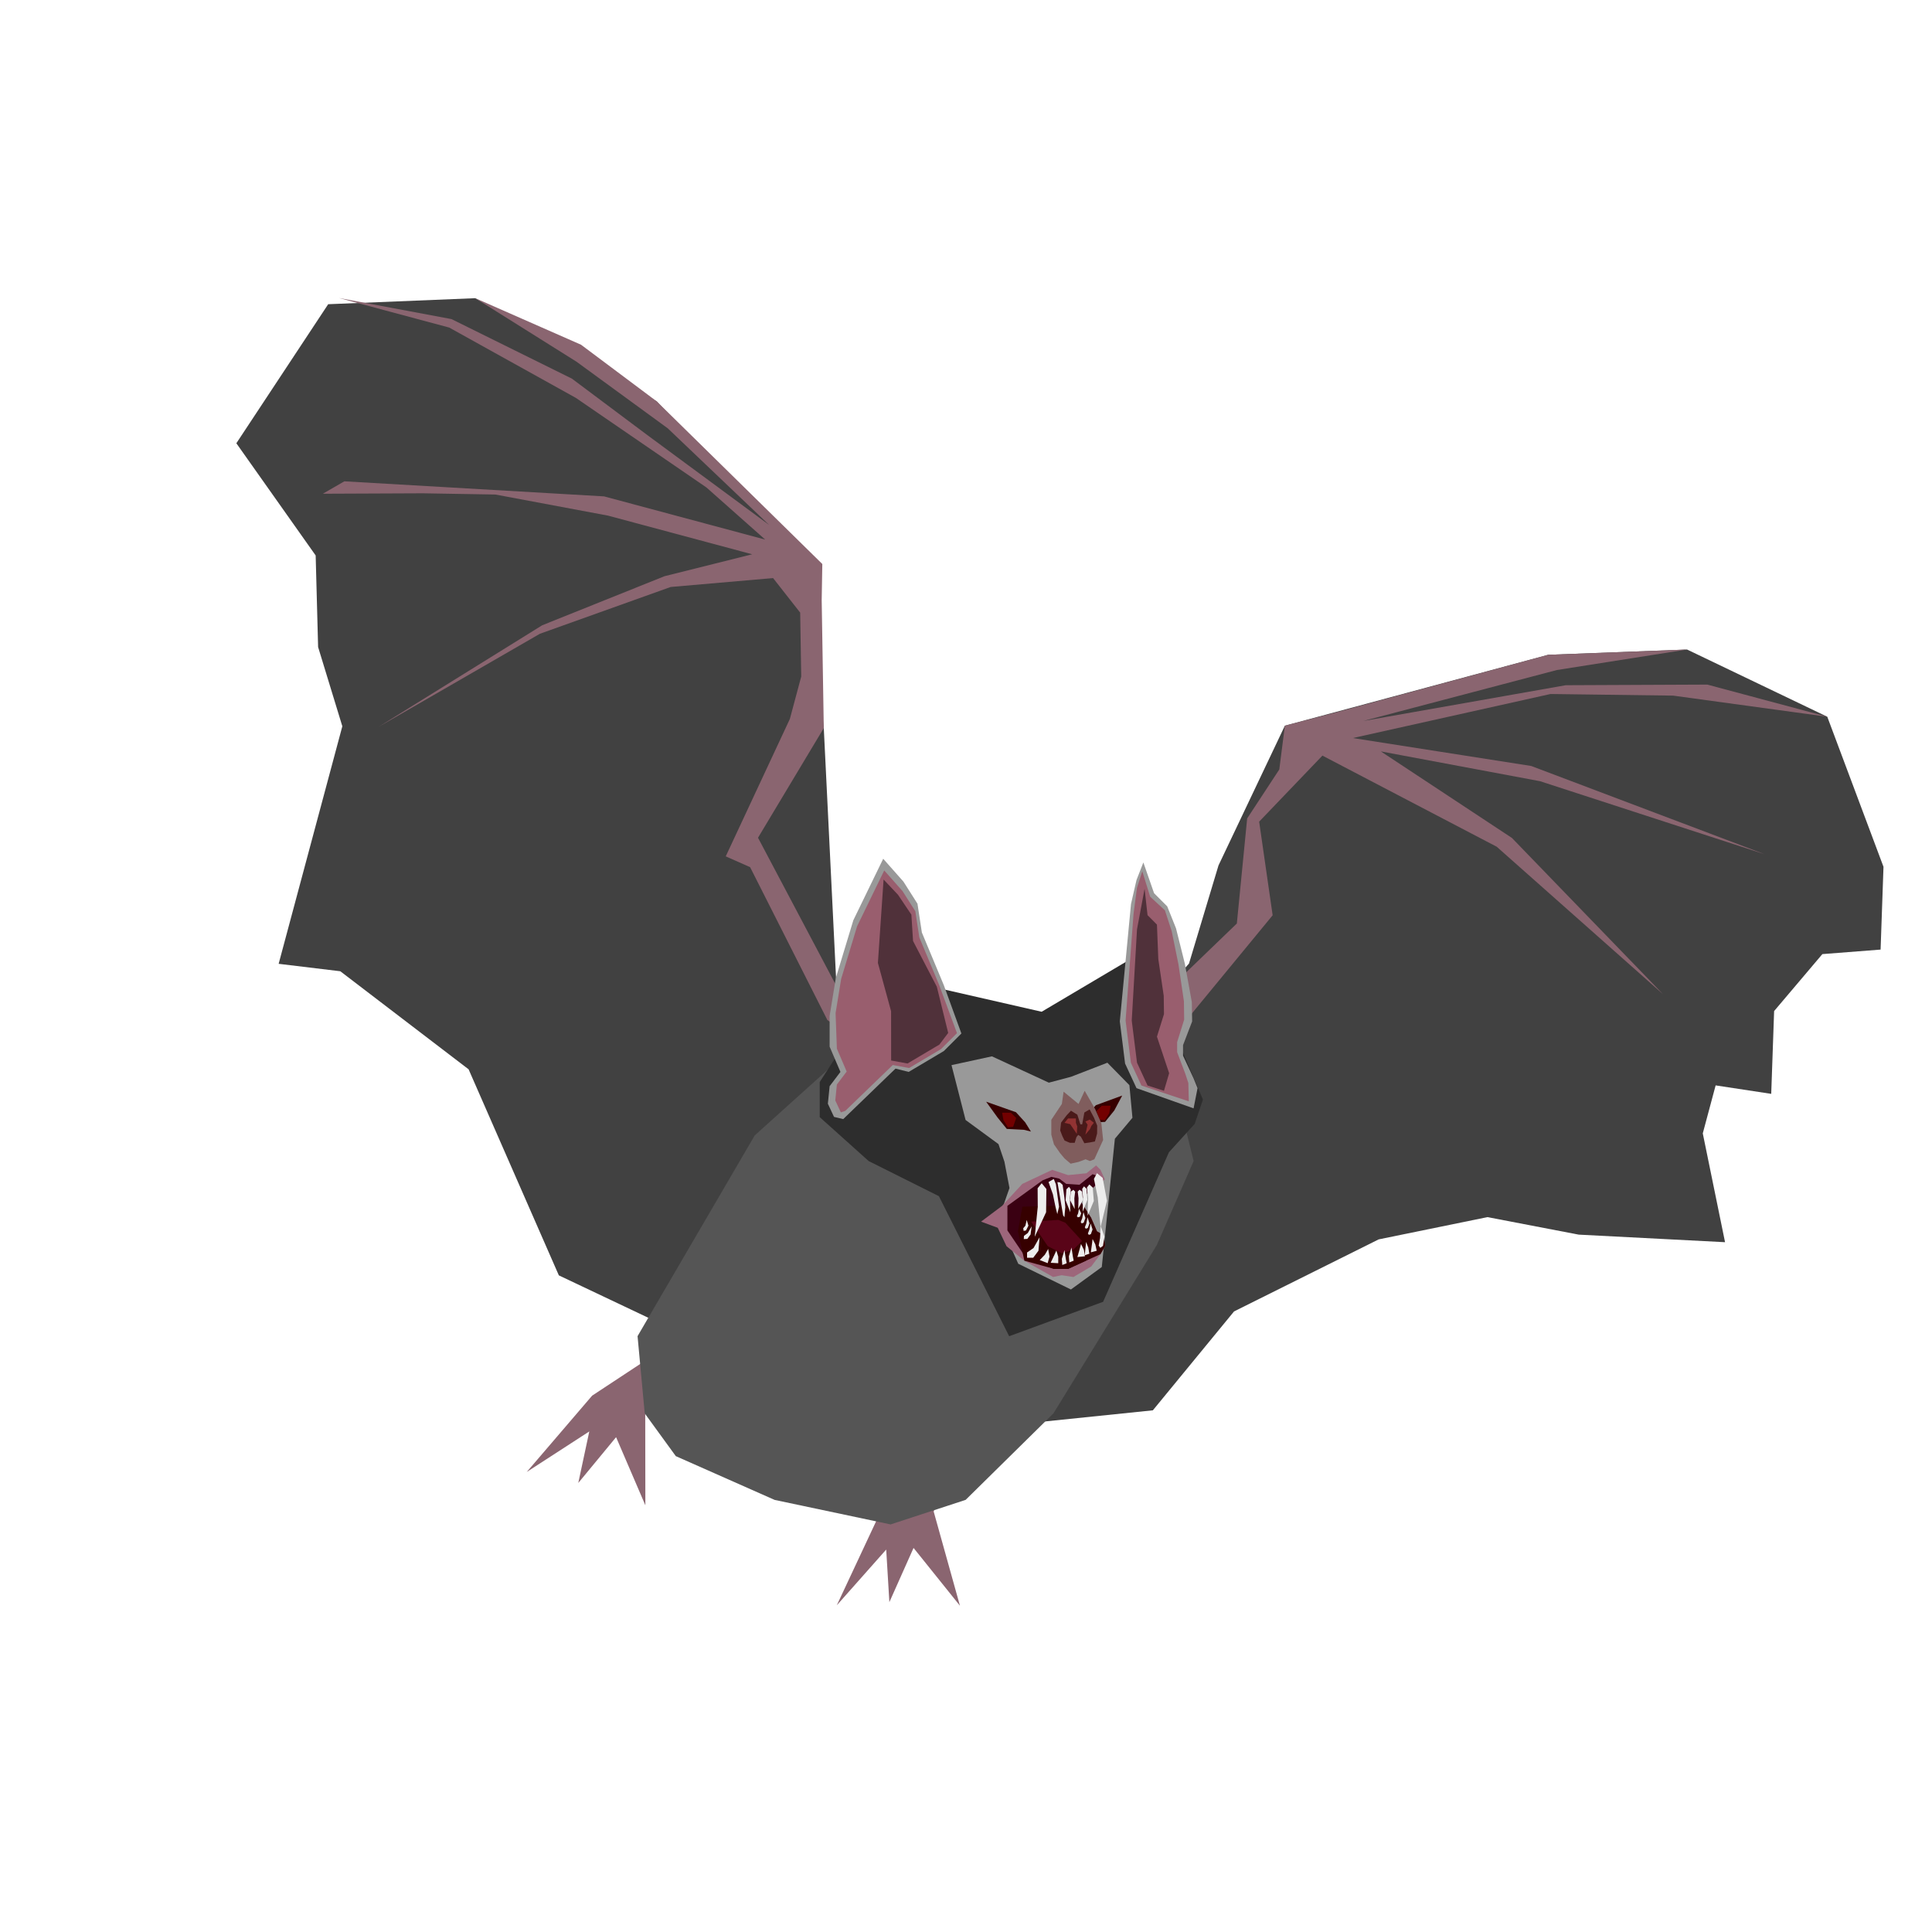 <?xml version="1.0" encoding="UTF-8" standalone="no"?>
<!DOCTYPE svg PUBLIC "-//W3C//DTD SVG 1.1//EN" "http://www.w3.org/Graphics/SVG/1.1/DTD/svg11.dtd">
<svg width="100%" height="100%" viewBox="0 0 1100 1100" version="1.1" xmlns="http://www.w3.org/2000/svg" xmlns:xlink="http://www.w3.org/1999/xlink" xml:space="preserve" xmlns:serif="http://www.serif.com/" style="fill-rule:evenodd;clip-rule:evenodd;stroke-linejoin:round;stroke-miterlimit:2;">
    <g id="BAT-frame-7" serif:id="BAT frame 7" transform="matrix(0.5,0,0,0.5,-140.424,-233.949)">
        <g id="wings">
            <g id="wings-base" serif:id="wings base" transform="matrix(0.966,0.259,-0.259,0.966,399.486,-165.272)">
                <path d="M1500,1545.45L1260,1480L1170,1200L1100,1020L890,890L660,830L500,880L440,1060L560.307,1160L590,1260L640,1340L640,1620L710,1610L880,1680L1040,1880L1313.61,1930L1500,1545.45Z" style="fill:rgb(65,65,65);"/>
            </g>
            <g id="wings-base1" serif:id="wings base" transform="matrix(0.866,-0.5,0.5,0.866,-679.389,1076.85)">
                <path d="M1313.61,1930L1470,2000L1606.36,1948.7L1790,1960L1910,2000L1990,2069.22L2130,2160L2170,2040L2210,2000L2260,2040L2310,1960L2390,1931.3L2450,1960L2500,1880L2530,1700L2430,1553.89L2290,1480L1990,1400L1845,1500L1760,1580L1700,1600L1500,1545.45L1313.61,1930Z" style="fill:rgb(65,65,65);"/>
            </g>
            <g transform="matrix(0.966,0.259,-0.259,0.966,399.486,-165.272)">
                <path d="M1500,1545.45L1260,1480L1130,1340L1170,1200L1130,1060L1120,1020L890,890L790,850L660,830L790,870L910,916.364L1050,992.727L890,930L790,890L640,860L510,870L640,870L800,910L970,970L1050,1010L860,1010L570,1070L550,1090L660,1060L740,1040L870,1030L1040,1030L950,1080L830,1170L680,1330L830,1180L960,1090L1070,1050L1110,1080L1130,1150L1130,1200L1100,1370L1130,1374.7L1260,1520L1473.23,1600.68L1500,1545.45Z" style="fill:rgb(138,101,112);"/>
            </g>
            <g transform="matrix(0.866,-0.5,0.5,0.866,-679.389,1076.85)">
                <path d="M1473.23,1600.68L1630,1660L1710,1640L1870,1580L1910,1480L2010,1450.89L2130,1640L2210,1880L2150,1640L2070,1480L2210,1600L2390,1800L2210,1580L2050,1450.89L2270,1520L2390,1591.41L2530,1700L2430,1600L2290,1520L2070,1440L2290,1500L2430,1553.89L2290,1480L2050,1416.55L1990,1400L1959.58,1440L1900,1470L1830,1567.74L1700,1600L1500,1545.45L1473.23,1600.68Z" style="fill:rgb(138,101,112);"/>
            </g>
        </g>
        <g>
            <g transform="matrix(0.978,0.209,-0.209,0.978,471.47,-152.359)">
                <path d="M997.25,1995.87L934.633,2059.49L880,2160L940,2100L940,2160L971.198,2100L1020,2168.9L996.573,2060L1013.87,2013.79L997.25,1995.87Z" style="fill:rgb(138,101,112);"/>
            </g>
            <g transform="matrix(0.998,-0.06,0.06,0.998,225.866,193.014)">
                <path d="M997.25,1995.87L934.633,2059.49L880,2160L940,2100L940,2160L971.198,2100L1020,2168.9L996.573,2060L1013.87,2013.79L997.25,1995.87Z" style="fill:rgb(138,101,112);"/>
            </g>
            <g id="body" transform="matrix(0.958,0.288,-0.288,0.958,1063.4,-476.612)">
                <path d="M1168.27,1942.98L787.368,2004.79L717.526,2119.78L655.574,2377.06L688.694,2458.88L736.579,2495.3L858.632,2510.63L993.111,2499.35L1066.86,2448L1134.26,2324.87L1191.75,2107.59L1204.38,2003.88L1168.27,1942.98Z" style="fill:rgb(85,85,85);"/>
            </g>
        </g>
        <g id="head">
            <path d="M1580,1553.05L1466.98,1620L1291.85,1580L1214.28,1700L1214.28,1740L1270,1790L1350,1830L1430,1989.47L1537,1950.27L1611.93,1780L1641.23,1747.75L1650.62,1720L1580,1553.05Z" style="fill:rgb(45,45,45);"/>
            <g id="morda" transform="matrix(-1.83,0.072,-0.042,-1.072,4231.33,3647.48)">
                <path d="M1453.47,1693.91L1485.57,1723.39L1496.79,1771.23L1489.18,1804.1L1491.68,1832.24L1494.94,1851.11L1514.79,1878.08L1522.21,1936.86L1496.87,1944.48L1462.15,1914.18L1448.26,1919.49L1425.3,1932.9L1412.17,1908.17L1411.07,1873.45L1422.5,1851.96L1433.75,1716.45L1453.47,1693.91Z" style="fill:rgb(153,153,153);"/>
            </g>
            <path d="M1398,1859L1417,1866L1427,1887L1447.31,1903.48L1480,1922.05L1489.75,1920L1503.2,1922.05L1523.5,1910L1534,1896L1539.5,1886.5L1537,1874L1530,1870L1523.5,1855L1507.89,1833L1539,1811L1534,1800.01L1529,1795L1518,1803.9L1497,1806L1479,1800L1445,1816L1422,1841L1398,1859Z" style="fill:rgb(157,102,123);"/>
            <g id="mouth">
                <path d="M1428,1841L1428,1869L1449,1900L1480.93,1912.77L1497.18,1912.77L1517.49,1903.48L1523.5,1855L1511,1835L1528.83,1817L1531,1807L1525,1805L1510,1817L1495,1816L1487,1810L1478,1808L1468,1812L1428,1841Z" style="fill:rgb(58,0,18);"/>
                <path d="M1445,1842L1440,1870L1447.31,1903.48L1480.93,1912.77L1497.18,1912.77L1517.49,1903.48L1534,1896L1539.5,1886.5L1537,1874L1530,1870L1523.5,1855L1513.75,1840L1445,1842Z" style="fill:rgb(54,0,0);"/>
                <path id="tongue" d="M1486,1857L1455,1859L1474,1887L1490,1895L1503,1891L1513,1881L1494,1860.27L1486,1857Z" style="fill:rgb(89,4,24);"/>
                <g id="Teeth-Mid" serif:id="Teeth Mid">
                    <g id="teeth" transform="matrix(-0.34,-0.078,-0.048,0.209,2109.44,1595.28)">
                        <path d="M1468.66,1819.59L1468.07,1853.76L1470,1875L1465.86,1881.05L1460,1875L1458.07,1848.59L1468.66,1819.59Z" style="fill:rgb(229,229,229);"/>
                    </g>
                    <g id="teeth1" serif:id="teeth" transform="matrix(-0.34,-0.078,-0.048,0.209,2105.94,1588.28)">
                        <path d="M1468.66,1819.59L1468.07,1853.76L1470,1875L1465.86,1881.05L1460,1875L1458.07,1848.59L1468.66,1819.59Z" style="fill:rgb(229,229,229);"/>
                    </g>
                    <g id="teeth2" serif:id="teeth" transform="matrix(-0.34,-0.078,-0.048,0.209,2101.28,1582.23)">
                        <path d="M1468.66,1819.59L1468.07,1853.76L1470,1875L1465.86,1881.05L1460,1875L1458.07,1848.59L1468.66,1819.59Z" style="fill:rgb(229,229,229);"/>
                    </g>
                    <g id="teeth3" serif:id="teeth" transform="matrix(-0.34,-0.078,-0.036,0.157,2074.37,1673.07)">
                        <path d="M1468.66,1819.59L1468.07,1853.76L1470,1875L1465.86,1881.05L1460,1875L1458.07,1848.59L1468.66,1819.59Z" style="fill:rgb(229,229,229);"/>
                    </g>
                </g>
                <g id="Teeth-lower" serif:id="Teeth lower">
                    <g id="teeth4" serif:id="teeth" transform="matrix(-0.49,-0.035,-0.029,0.403,2306.61,1182.09)">
                        <path d="M1468.66,1819.59L1468.07,1853.76L1470,1875L1465.86,1881.05L1460,1875L1458.07,1848.59L1468.66,1819.59Z" style="fill:rgb(237,237,237);"/>
                    </g>
                    <g transform="matrix(0.79,-0.004,0.005,1,345.443,-5.888)">
                        <path d="M1481.14,1890.56L1485.05,1896.76L1487,1904L1478.51,1905.77L1480.16,1896.52L1481.14,1890.56Z" style="fill:rgb(237,237,237);"/>
                    </g>
                    <g transform="matrix(0.631,-0.003,0.005,1,573.518,-4.01)">
                        <path d="M1481.14,1890.56L1485.05,1896.76L1487,1904L1478.51,1905.77L1480.16,1896.52L1481.14,1890.56Z" style="fill:rgb(237,237,237);"/>
                    </g>
                    <g transform="matrix(0.995,0.101,-0.101,0.995,229.044,-146.245)">
                        <path d="M1481.14,1890.56L1485.05,1896.76L1487,1904L1478.51,1905.77L1480.16,1896.52L1481.14,1890.56Z" style="fill:rgb(237,237,237);"/>
                    </g>
                    <g transform="matrix(-0.924,0.383,0.383,0.924,2142.47,-425.547)">
                        <path d="M1478.3,1891.56L1484.9,1899.64L1487.12,1906.3L1481.73,1906.37L1480.74,1901.37L1478.3,1891.56Z" style="fill:rgb(237,237,237);"/>
                    </g>
                    <g transform="matrix(-0.924,0.383,0.383,0.924,2134.47,-422.615)">
                        <path d="M1478.3,1891.56L1484.9,1899.64L1487.12,1906.3L1481.73,1906.37L1480.74,1901.37L1478.3,1891.56Z" style="fill:rgb(237,237,237);"/>
                    </g>
                    <g transform="matrix(0.965,0.26,-0.26,0.965,545.984,-317.624)">
                        <path d="M1481.14,1890.56L1485.05,1896.76L1487,1904L1478.51,1905.77L1480.16,1896.52L1481.14,1890.56Z" style="fill:rgb(237,237,237);"/>
                    </g>
                    <g transform="matrix(0.953,0.595,-0.542,0.868,1088.71,-631.168)">
                        <path d="M1479.81,1890.32L1485.05,1896.76L1487,1904L1478.51,1905.77L1480.05,1897.65L1479.81,1890.32Z" style="fill:rgb(237,237,237);"/>
                    </g>
                    <g id="teeth5" serif:id="teeth" transform="matrix(-0.581,-0.352,-0.212,0.351,2703.67,1755.14)">
                        <path d="M1468.66,1819.59L1468.07,1853.76L1473.47,1873.66L1468.89,1886.18L1460.08,1877.34L1458.62,1853.06L1468.66,1819.59Z" style="fill:rgb(237,237,237);"/>
                    </g>
                    <g id="teeth6" serif:id="teeth" transform="matrix(-0.324,-0.196,-0.133,0.219,2173.44,1753.7)">
                        <path d="M1468.66,1819.59L1468.07,1853.76L1473.47,1873.66L1468.89,1886.18L1460.08,1877.34L1458.62,1853.06L1468.66,1819.59Z" style="fill:rgb(237,237,237);"/>
                    </g>
                    <g id="teeth7" serif:id="teeth" transform="matrix(-0.324,-0.196,-0.087,0.144,2085.6,1884.87)">
                        <path d="M1474.62,1814.23L1469.13,1851.83L1470.68,1874.74L1465.45,1888.43L1460.08,1877.34L1461.33,1841.2L1474.62,1814.23Z" style="fill:rgb(237,237,237);"/>
                    </g>
                </g>
                <g id="teeth-upper" serif:id="teeth upper">
                    <g id="teeth8" serif:id="teeth" transform="matrix(-0.994,0.112,-0.112,-0.994,3197.72,3509.43)">
                        <path d="M1468.66,1819.59L1468.07,1853.76L1470,1875L1465.86,1881.05L1460,1875L1458.07,1848.59L1468.66,1819.59Z" style="fill:rgb(237,237,237);"/>
                    </g>
                    <g id="teeth9" serif:id="teeth" transform="matrix(-0.66,-0.003,0.002,-0.58,2485.02,2912.06)">
                        <path d="M1468.66,1819.59L1468.07,1853.76L1470,1875L1465.86,1881.05L1460,1875L1458.07,1848.59L1468.66,1819.59Z" style="fill:rgb(237,237,237);"/>
                    </g>
                    <g id="teeth10" serif:id="teeth" transform="matrix(-0.497,-0.002,0.002,-0.472,2240.01,2709.59)">
                        <path d="M1468.66,1819.59L1468.07,1853.76L1470,1875L1465.86,1881.05L1460,1875L1458.07,1848.59L1468.66,1819.59Z" style="fill:rgb(237,237,237);"/>
                    </g>
                    <g id="teeth11" serif:id="teeth" transform="matrix(-0.497,-0.002,0.002,-0.357,2234.92,2497.13)">
                        <path d="M1468.66,1819.59L1468.07,1853.76L1470,1875L1465.86,1881.05L1460,1875L1458.07,1848.59L1468.66,1819.59Z" style="fill:rgb(237,237,237);"/>
                    </g>
                    <g id="teeth12" serif:id="teeth" transform="matrix(0.497,-0.002,-0.002,-0.357,778.297,2497.18)">
                        <path d="M1468.66,1819.59L1468.07,1853.76L1470,1875L1465.86,1881.05L1460,1875L1458.07,1848.59L1468.66,1819.59Z" style="fill:rgb(237,237,237);"/>
                    </g>
                    <g id="teeth13" serif:id="teeth" transform="matrix(0.497,-0.002,-0.002,-0.472,773.317,2710.1)">
                        <path d="M1468.66,1819.59L1468.07,1853.76L1470,1875L1465.86,1881.05L1460,1875L1458.07,1848.59L1468.66,1819.59Z" style="fill:rgb(237,237,237);"/>
                    </g>
                    <g id="teeth14" serif:id="teeth" transform="matrix(-0.441,0.055,-0.063,-0.503,2252.87,2679.93)">
                        <path d="M1468.51,1806.72L1470.86,1853.7L1472.37,1882.69L1465.86,1881.05L1460,1875L1459.57,1845.5L1460.28,1824.7L1465.73,1802.44L1468.51,1806.72Z" style="fill:rgb(237,237,237);"/>
                    </g>
                    <g id="teeth15" serif:id="teeth" transform="matrix(-0.441,0.055,-0.063,-0.503,2245.25,2679.44)">
                        <path d="M1468.22,1824.58L1470.86,1853.7L1478.08,1882.39L1463.73,1887.7L1460,1875L1459.57,1845.5L1459.19,1824.37L1466,1808.43L1468.22,1824.58Z" style="fill:rgb(237,237,237);"/>
                    </g>
                    <g id="teeth16" serif:id="teeth" transform="matrix(-0.996,-0.084,0.084,-0.996,2769.03,3811.93)">
                        <path d="M1468.66,1819.59L1468.07,1853.76L1470,1875L1465.86,1881.05L1460,1875L1458.07,1848.59L1468.66,1819.59Z" style="fill:rgb(237,237,237);"/>
                    </g>
                </g>
            </g>
            <g id="Eye-left" serif:id="Eye left" transform="matrix(1,0,0,1,107.5,-8)">
                <g transform="matrix(-1.346,0,0,1.208,3359.19,-365.625)">
                    <path d="M1439.8,1738.45L1417.51,1729.35L1424.2,1743.41L1432.01,1754.17L1446.49,1755L1452.43,1756.65L1447.57,1747.97L1439.8,1738.45Z" style="fill:rgb(54,0,0);"/>
                </g>
                <g transform="matrix(-1,0,0,1,2860,0)">
                    <path d="M1438,1741L1432,1735L1422,1735L1423.5,1743.5L1428.5,1751.5L1434.5,1751L1438,1741Z" style="fill:rgb(115,0,0);"/>
                </g>
            </g>
            <g id="Eye-right" serif:id="Eye right">
                <g transform="matrix(1.346,0,0,1.208,-500.192,-365.625)">
                    <path d="M1439.8,1738.45L1414.54,1728.52L1424.2,1743.41L1432.01,1754.17L1446.49,1755L1452.43,1756.65L1447.57,1747.97L1439.8,1738.45Z" style="fill:rgb(54,0,0);"/>
                </g>
                <path d="M1438,1741L1432,1735L1422,1735L1423.5,1743.5L1428.5,1751.5L1434.5,1751L1438,1741Z" style="fill:rgb(115,0,0);"/>
            </g>
            <g id="Nose">
                <path d="M1516,1710L1509,1725L1492,1711L1490,1725L1478,1743L1478,1760L1481,1771L1488,1781L1493,1787L1500,1793L1509,1791L1517,1788L1522,1790L1527,1788L1537,1766L1535,1747L1528,1731L1516,1710Z" style="fill:rgb(128,93,93);"/>
                <g transform="matrix(0.695,0,0,0.47,463.415,928.506)">
                    <path d="M1522.61,1707.87L1513.98,1715.32L1510.38,1744.05L1507.5,1744.05L1502.46,1720.64L1492,1711L1485.19,1721.7L1475.84,1739.8L1474.4,1758.95L1478,1772.78L1481.6,1783.42L1490.23,1788.74L1498.15,1788.74L1501.02,1774.91L1503.9,1769.59L1508.22,1773.85L1513.98,1789.81L1522.61,1788L1531.24,1785.55L1534.84,1766.4L1535,1747L1529.81,1728.09L1522.61,1707.87Z" style="fill:rgb(74,26,26);"/>
                </g>
                <g transform="matrix(-1,0,0,1,3003,0)">
                    <path d="M1506,1741.5L1497,1741.5L1497,1746.5L1495.5,1750.5L1496,1759L1503.5,1748L1510,1746.5L1506,1741.5Z" style="fill:rgb(146,51,51);"/>
                </g>
                <g transform="matrix(-0.516,-0.399,-0.581,0.752,3310.69,1034.07)">
                    <path d="M1506,1741.5L1497,1741.5L1497,1746.5L1495.5,1750.5L1496,1759L1503.5,1748L1510,1746.5L1506,1741.5Z" style="fill:rgb(146,51,51);"/>
                </g>
            </g>
            <path d="M1582.82,1450L1595,1485L1610,1500L1620,1525L1630,1565L1638,1609L1638.36,1631L1628,1658L1628,1670L1640,1695.82L1644.52,1706.99L1640,1730L1575,1706.99L1562,1679L1556,1631L1568.74,1497.28L1575,1470L1582.82,1450Z" style="fill:rgb(153,153,153);"/>
            <g transform="matrix(0.773,0,0,0.95,362.826,79.5)">
                <path d="M1576.65,1453.16L1588.29,1483.68L1610,1500L1620,1525L1630,1565L1638,1609L1638.36,1631L1628,1658L1628,1670L1640,1695.82L1644.52,1706.99L1645.19,1728.95L1575.35,1710L1559.84,1682.63L1552.08,1632.11L1563.72,1504.74L1568.82,1473.16L1576.65,1453.16Z" style="fill:rgb(153,94,110);"/>
            </g>
            <g transform="matrix(0.773,0,0,0.95,362.826,79.5)">
                <path d="M1580.05,1474.21L1584.41,1505.79L1598.26,1517.12L1600.26,1558.42L1608.26,1602.42L1608.62,1624.42L1598.26,1651.42L1616.23,1695.26L1608.62,1716.32L1584.41,1710L1568.89,1682.63L1561.13,1632.11L1568.89,1522.83L1580.05,1474.21Z" style="fill:rgb(80,49,58);"/>
            </g>
            <g id="Ear-right" serif:id="Ear right">
                <g transform="matrix(1.455,0,0,1.018,-563.636,-86.313)">
                    <path d="M1271.62,1505L1287.44,1530.54L1298.44,1555.28L1301.88,1587.51L1319.06,1646.43L1332.81,1700.45L1319.06,1720.1L1291.56,1743.44L1281.25,1739.74L1240.34,1796.22L1233.12,1793.76L1228.31,1779.03L1229.69,1759.39L1238.14,1743.44L1229.69,1715.19L1229.69,1680.81L1234.5,1638.58L1248.25,1573.75L1271.62,1505Z" style="fill:rgb(153,153,153);"/>
                </g>
                <g transform="matrix(1.321,0,0,0.924,-392.078,68.475)">
                    <path d="M1271.62,1505L1287.44,1530.54L1298.44,1555.28L1301.88,1587.51L1319.06,1646.43L1334.33,1705.51L1320.58,1725.15L1293.08,1748.49L1278.98,1744.8L1238.07,1801.27L1234.24,1803.18L1229.43,1788.45L1230.8,1768.8L1239.25,1752.85L1230.8,1724.61L1229.69,1680.81L1234.5,1638.58L1248.25,1573.75L1271.62,1505Z" style="fill:rgb(153,94,110);"/>
                </g>
                <g transform="matrix(1.321,0,0,0.924,-392.078,68.475)">
                    <path d="M1271.06,1516.19L1283.45,1534.88L1295.02,1559.47L1296.46,1591.92L1316.97,1648.34L1326.76,1705.24L1319.18,1719.58L1291.68,1742.91L1277.58,1739.22L1277.53,1678.47L1266.17,1618.97L1271.06,1516.19Z" style="fill:rgb(80,49,58);"/>
                </g>
            </g>
        </g>
    </g>
</svg>
